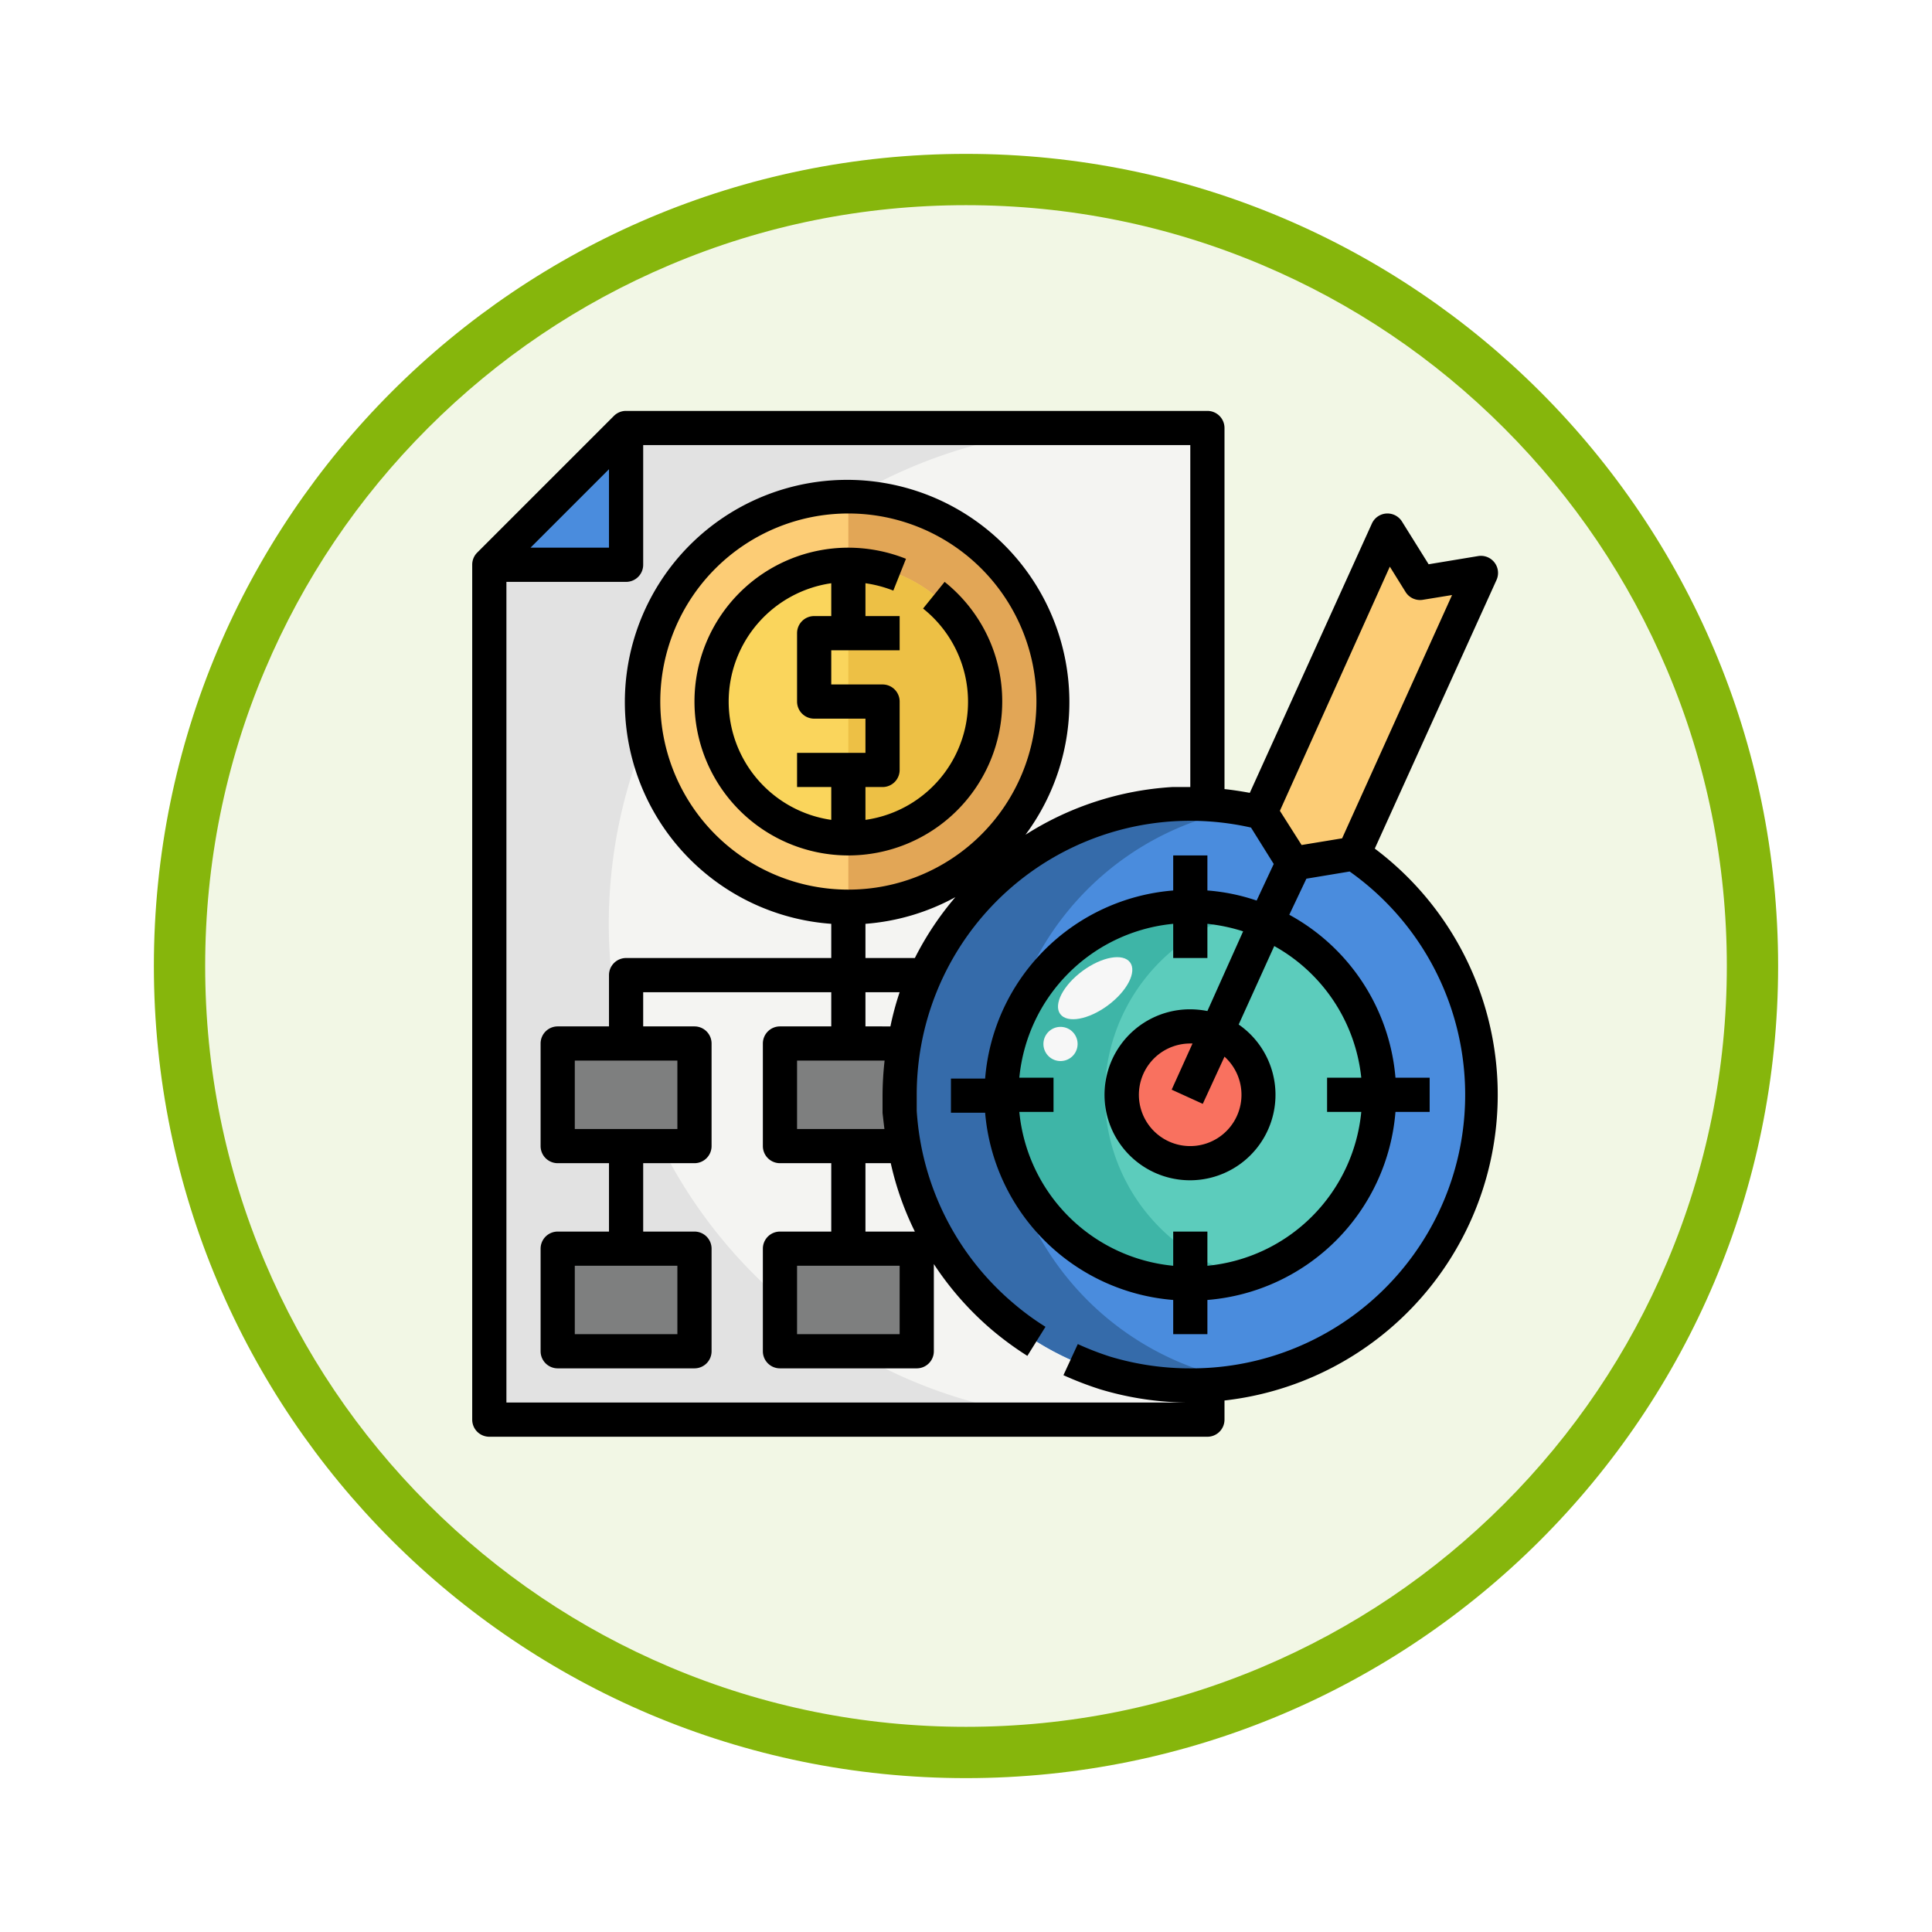 <svg xmlns="http://www.w3.org/2000/svg" xmlns:xlink="http://www.w3.org/1999/xlink" width="113" height="113" viewBox="0 0 113 113">
  <defs>
    <filter id="Trazado_982547" x="0" y="0" width="113" height="113" filterUnits="userSpaceOnUse">
      <feOffset dy="3" input="SourceAlpha"/>
      <feGaussianBlur stdDeviation="3" result="blur"/>
      <feFlood flood-opacity="0.161"/>
      <feComposite operator="in" in2="blur"/>
      <feComposite in="SourceGraphic"/>
    </filter>
  </defs>
  <g id="Grupo_1176390" data-name="Grupo 1176390" transform="translate(-1164.381 -4687.967)">
    <g id="Grupo_1174877" data-name="Grupo 1174877" transform="translate(1173.381 4693.967)">
      <g id="Grupo_1167343" data-name="Grupo 1167343" transform="translate(0)">
        <g id="Grupo_1166777" data-name="Grupo 1166777" transform="translate(0)">
          <g id="Grupo_1164305" data-name="Grupo 1164305">
            <g id="Grupo_1163948" data-name="Grupo 1163948">
              <g id="Grupo_1158168" data-name="Grupo 1158168">
                <g id="Grupo_1152576" data-name="Grupo 1152576">
                  <g id="Grupo_1148633" data-name="Grupo 1148633">
                    <g id="Grupo_1148525" data-name="Grupo 1148525">
                      <g transform="matrix(1, 0, 0, 1, -9, -6)" filter="url(#Trazado_982547)">
                        <g id="Trazado_982547-2" data-name="Trazado 982547" transform="translate(9 6)" fill="#f2f7e5">
                          <path d="M 47.5 93.5 C 41.289 93.5 35.265 92.284 29.595 89.886 C 24.118 87.569 19.198 84.252 14.973 80.027 C 10.748 75.802 7.431 70.882 5.114 65.405 C 2.716 59.735 1.5 53.711 1.5 47.5 C 1.5 41.289 2.716 35.265 5.114 29.595 C 7.431 24.118 10.748 19.198 14.973 14.973 C 19.198 10.748 24.118 7.431 29.595 5.114 C 35.265 2.716 41.289 1.5 47.5 1.5 C 53.711 1.5 59.735 2.716 65.405 5.114 C 70.882 7.431 75.802 10.748 80.027 14.973 C 84.252 19.198 87.569 24.118 89.886 29.595 C 92.284 35.265 93.5 41.289 93.5 47.5 C 93.5 53.711 92.284 59.735 89.886 65.405 C 87.569 70.882 84.252 75.802 80.027 80.027 C 75.802 84.252 70.882 87.569 65.405 89.886 C 59.735 92.284 53.711 93.5 47.5 93.5 Z" stroke="none"/>
                          <path d="M 47.5 3 C 41.491 3 35.664 4.176 30.18 6.496 C 24.881 8.737 20.122 11.946 16.034 16.034 C 11.946 20.122 8.737 24.881 6.496 30.18 C 4.176 35.664 3 41.491 3 47.5 C 3 53.509 4.176 59.336 6.496 64.82 C 8.737 70.119 11.946 74.878 16.034 78.966 C 20.122 83.054 24.881 86.263 30.18 88.504 C 35.664 90.824 41.491 92 47.5 92 C 53.509 92 59.336 90.824 64.82 88.504 C 70.119 86.263 74.878 83.054 78.966 78.966 C 83.054 74.878 86.263 70.119 88.504 64.82 C 90.824 59.336 92 53.509 92 47.5 C 92 41.491 90.824 35.664 88.504 30.18 C 86.263 24.881 83.054 20.122 78.966 16.034 C 74.878 11.946 70.119 8.737 64.82 6.496 C 59.336 4.176 53.509 3 47.5 3 M 47.5 0 C 73.734 0 95 21.266 95 47.5 C 95 73.734 73.734 95 47.5 95 C 21.266 95 0 73.734 0 47.5 C 0 21.266 21.266 0 47.5 0 Z" stroke="none" fill="#86b60c"/>
                        </g>
                      </g>
                    </g>
                  </g>
                </g>
              </g>
            </g>
          </g>
        </g>
      </g>
    </g>
    <g id="financial_14148652_1_" data-name="financial_14148652 (1)" transform="translate(1190 4710)">
      <path id="Trazado_1035911" data-name="Trazado 1035911" d="M45,58.97V61H3V11l8-8H45V25.03" fill="#f4f4f2"/>
      <circle id="Elipse_12309" data-name="Elipse 12309" cx="17" cy="17" r="17" transform="translate(27 25)" fill="#4a8cdd"/>
      <circle id="Elipse_12310" data-name="Elipse 12310" cx="11" cy="11" r="11" transform="translate(33 31)" fill="#5cccbc"/>
      <path id="Trazado_1035912" data-name="Trazado 1035912" d="M22.71,56A28.84,28.84,0,0,0,39,61H3V11l8-8H39A29,29,0,0,0,22.71,56Z" fill="#e2e2e2"/>
      <path id="Trazado_1035913" data-name="Trazado 1035913" d="M33,42A17,17,0,0,1,47,25.28,17.43,17.43,0,0,0,44,25a17,17,0,1,0,0,34,17.43,17.43,0,0,0,3-.28A17,17,0,0,1,33,42Z" fill="#356baa"/>
      <path id="Trazado_1035914" data-name="Trazado 1035914" d="M53.57,27.87l-3.56.58L48.1,25.39,55.53,9l1.91,3.06L61,11.48Z" fill="#fccc75"/>
      <path id="Trazado_1035915" data-name="Trazado 1035915" d="M39,42a11,11,0,0,1,8-10.58,11,11,0,1,0,0,21.16A11,11,0,0,1,39,42Z" fill="#3eb5a7"/>
      <circle id="Elipse_12311" data-name="Elipse 12311" cx="4" cy="4" r="4" transform="translate(40 38)" fill="#f9715f"/>
      <g id="Grupo_1176389" data-name="Grupo 1176389">
        <path id="Trazado_1035916" data-name="Trazado 1035916" d="M7,39h8v6H7Z" fill="#7e7f7f"/>
        <path id="Trazado_1035917" data-name="Trazado 1035917" d="M7,51h8v6H7Z" fill="#7e7f7f"/>
        <path id="Trazado_1035918" data-name="Trazado 1035918" d="M20,39h8v6H20Z" fill="#7e7f7f"/>
        <path id="Trazado_1035919" data-name="Trazado 1035919" d="M20,51h8v6H20Z" fill="#7e7f7f"/>
      </g>
      <circle id="Elipse_12312" data-name="Elipse 12312" cx="12" cy="12" r="12" transform="translate(12 7)" fill="#fccc75"/>
      <path id="Trazado_1035920" data-name="Trazado 1035920" d="M24,7V31A12,12,0,1,0,24,7Z" fill="#e2a656"/>
      <circle id="Elipse_12313" data-name="Elipse 12313" cx="8" cy="8" r="8" transform="translate(16 11)" fill="#fad55c"/>
      <path id="Trazado_1035921" data-name="Trazado 1035921" d="M24,11V27a8,8,0,0,0,0-16Z" fill="#edc045"/>
      <path id="Trazado_1035922" data-name="Trazado 1035922" d="M11,3v8H3Z" fill="#4a8cdd"/>
      <path id="Trazado_1035923" data-name="Trazado 1035923" d="M31.88,14.66A9,9,0,0,0,29.63,12l-1.26,1.56A6.973,6.973,0,0,1,25,25.92V24h1a1,1,0,0,0,1-1V19a1,1,0,0,0-1-1H23V16h4V14H25V12.08a7.27,7.27,0,0,1,1.63.43l.74-1.86A9.14,9.14,0,0,0,24,10a9,9,0,1,0,9,9,8.9,8.9,0,0,0-1.12-4.34ZM17,19a7,7,0,0,1,6-6.92V14H22a1,1,0,0,0-1,1v4a1,1,0,0,0,1,1h3v2H21v2h2v1.92A7,7,0,0,1,17,19Z"/>
      <path id="Trazado_1035924" data-name="Trazado 1035924" d="M54.79,27.6l7.12-15.71a1,1,0,0,0-1.07-1.4l-2.9.48-1.56-2.5a1,1,0,0,0-1.76.12L47.48,24.34c-.49-.09-1-.17-1.48-.22V3a1,1,0,0,0-1-1H11a1,1,0,0,0-.71.29l-8,8A1,1,0,0,0,2,11V61a1,1,0,0,0,1,1H45a1,1,0,0,0,1-1V59.88A18,18,0,0,0,54.79,27.6Zm.88-16.49.92,1.48a1,1,0,0,0,1,.46l1.72-.28L52.88,27l-2.37.39-1.27-2ZM10,5.41V10H5.41ZM44,58a16.15,16.15,0,0,1-4.7-.69,17.13,17.13,0,0,1-1.88-.73l-.84,1.82a20.149,20.149,0,0,0,2.13.82A18.16,18.16,0,0,0,44,60H4V12h7a1,1,0,0,0,1-1V4H44V24H42.94a18,18,0,0,0-8.58,2.79A13,13,0,1,0,23,32v2H11a1,1,0,0,0-1,1v3H7a1,1,0,0,0-1,1v6a1,1,0,0,0,1,1h3v4H7a1,1,0,0,0-1,1v6a1,1,0,0,0,1,1h8a1,1,0,0,0,1-1V51a1,1,0,0,0-1-1H12V46h3a1,1,0,0,0,1-1V39a1,1,0,0,0-1-1H12V36H23v2H20a1,1,0,0,0-1,1v6a1,1,0,0,0,1,1h3v4H20a1,1,0,0,0-1,1v6a1,1,0,0,0,1,1h8a1,1,0,0,0,1-1V51.9a18.11,18.11,0,0,0,3.35,3.81,18.689,18.689,0,0,0,2.12,1.56l1.06-1.7a15.42,15.42,0,0,1-1.88-1.38A16.05,16.05,0,0,1,28,42.94c0-.31,0-.62,0-.94A16,16,0,0,1,43.06,26a16.18,16.18,0,0,1,4.49.37l1.33,2.13-1,2.14A11.69,11.69,0,0,0,45,30.05V28H43v2.05a12,12,0,0,0-11,11H30v2h2A12,12,0,0,0,43,54v2h2V54A12,12,0,0,0,56,43h2V41H56a12,12,0,0,0-6.21-9.53l1-2.11,2.53-.42A16,16,0,0,1,44,58ZM27,52v4H21V52Zm-2-2V46h1.48a17.61,17.61,0,0,0,1.41,4Zm1.12-10A19,19,0,0,0,26,42v1.06s.07.63.11.94H21V40Zm.34-2H25V36h2a17,17,0,0,0-.54,2Zm1.43-4H25V32a13,13,0,0,0,5.26-1.56A17.85,17.85,0,0,0,27.89,34ZM24,30A11,11,0,1,1,35,19,11,11,0,0,1,24,30ZM8,44V40h6v4Zm6,8v4H8V52Zm30.73-9.47L46,39.77A3,3,0,1,1,44,39h.13l-1.22,2.7ZM44,37a5,5,0,1,0,2.83.89l2.08-4.59A10,10,0,0,1,54,41H52v2h2a10,10,0,0,1-9,9V50H43v2a10,10,0,0,1-9-9h2V41H34a10,10,0,0,1,9-9v2h2V32a10.35,10.35,0,0,1,2.09.44L45,37.1A5.56,5.56,0,0,0,44,37Z"/>
      <ellipse id="Elipse_12314" data-name="Elipse 12314" cx="2.54" cy="1.25" rx="2.54" ry="1.25" transform="matrix(0.804, -0.595, 0.595, 0.804, 35.649, 36.272)" fill="#f7f7f7"/>
      <circle id="Elipse_12315" data-name="Elipse 12315" cx="1" cy="1" r="1" transform="matrix(0.148, -0.989, 0.989, 0.148, 35.272, 39.868)" fill="#f7f7f7"/>
    </g>
  </g>
</svg>
